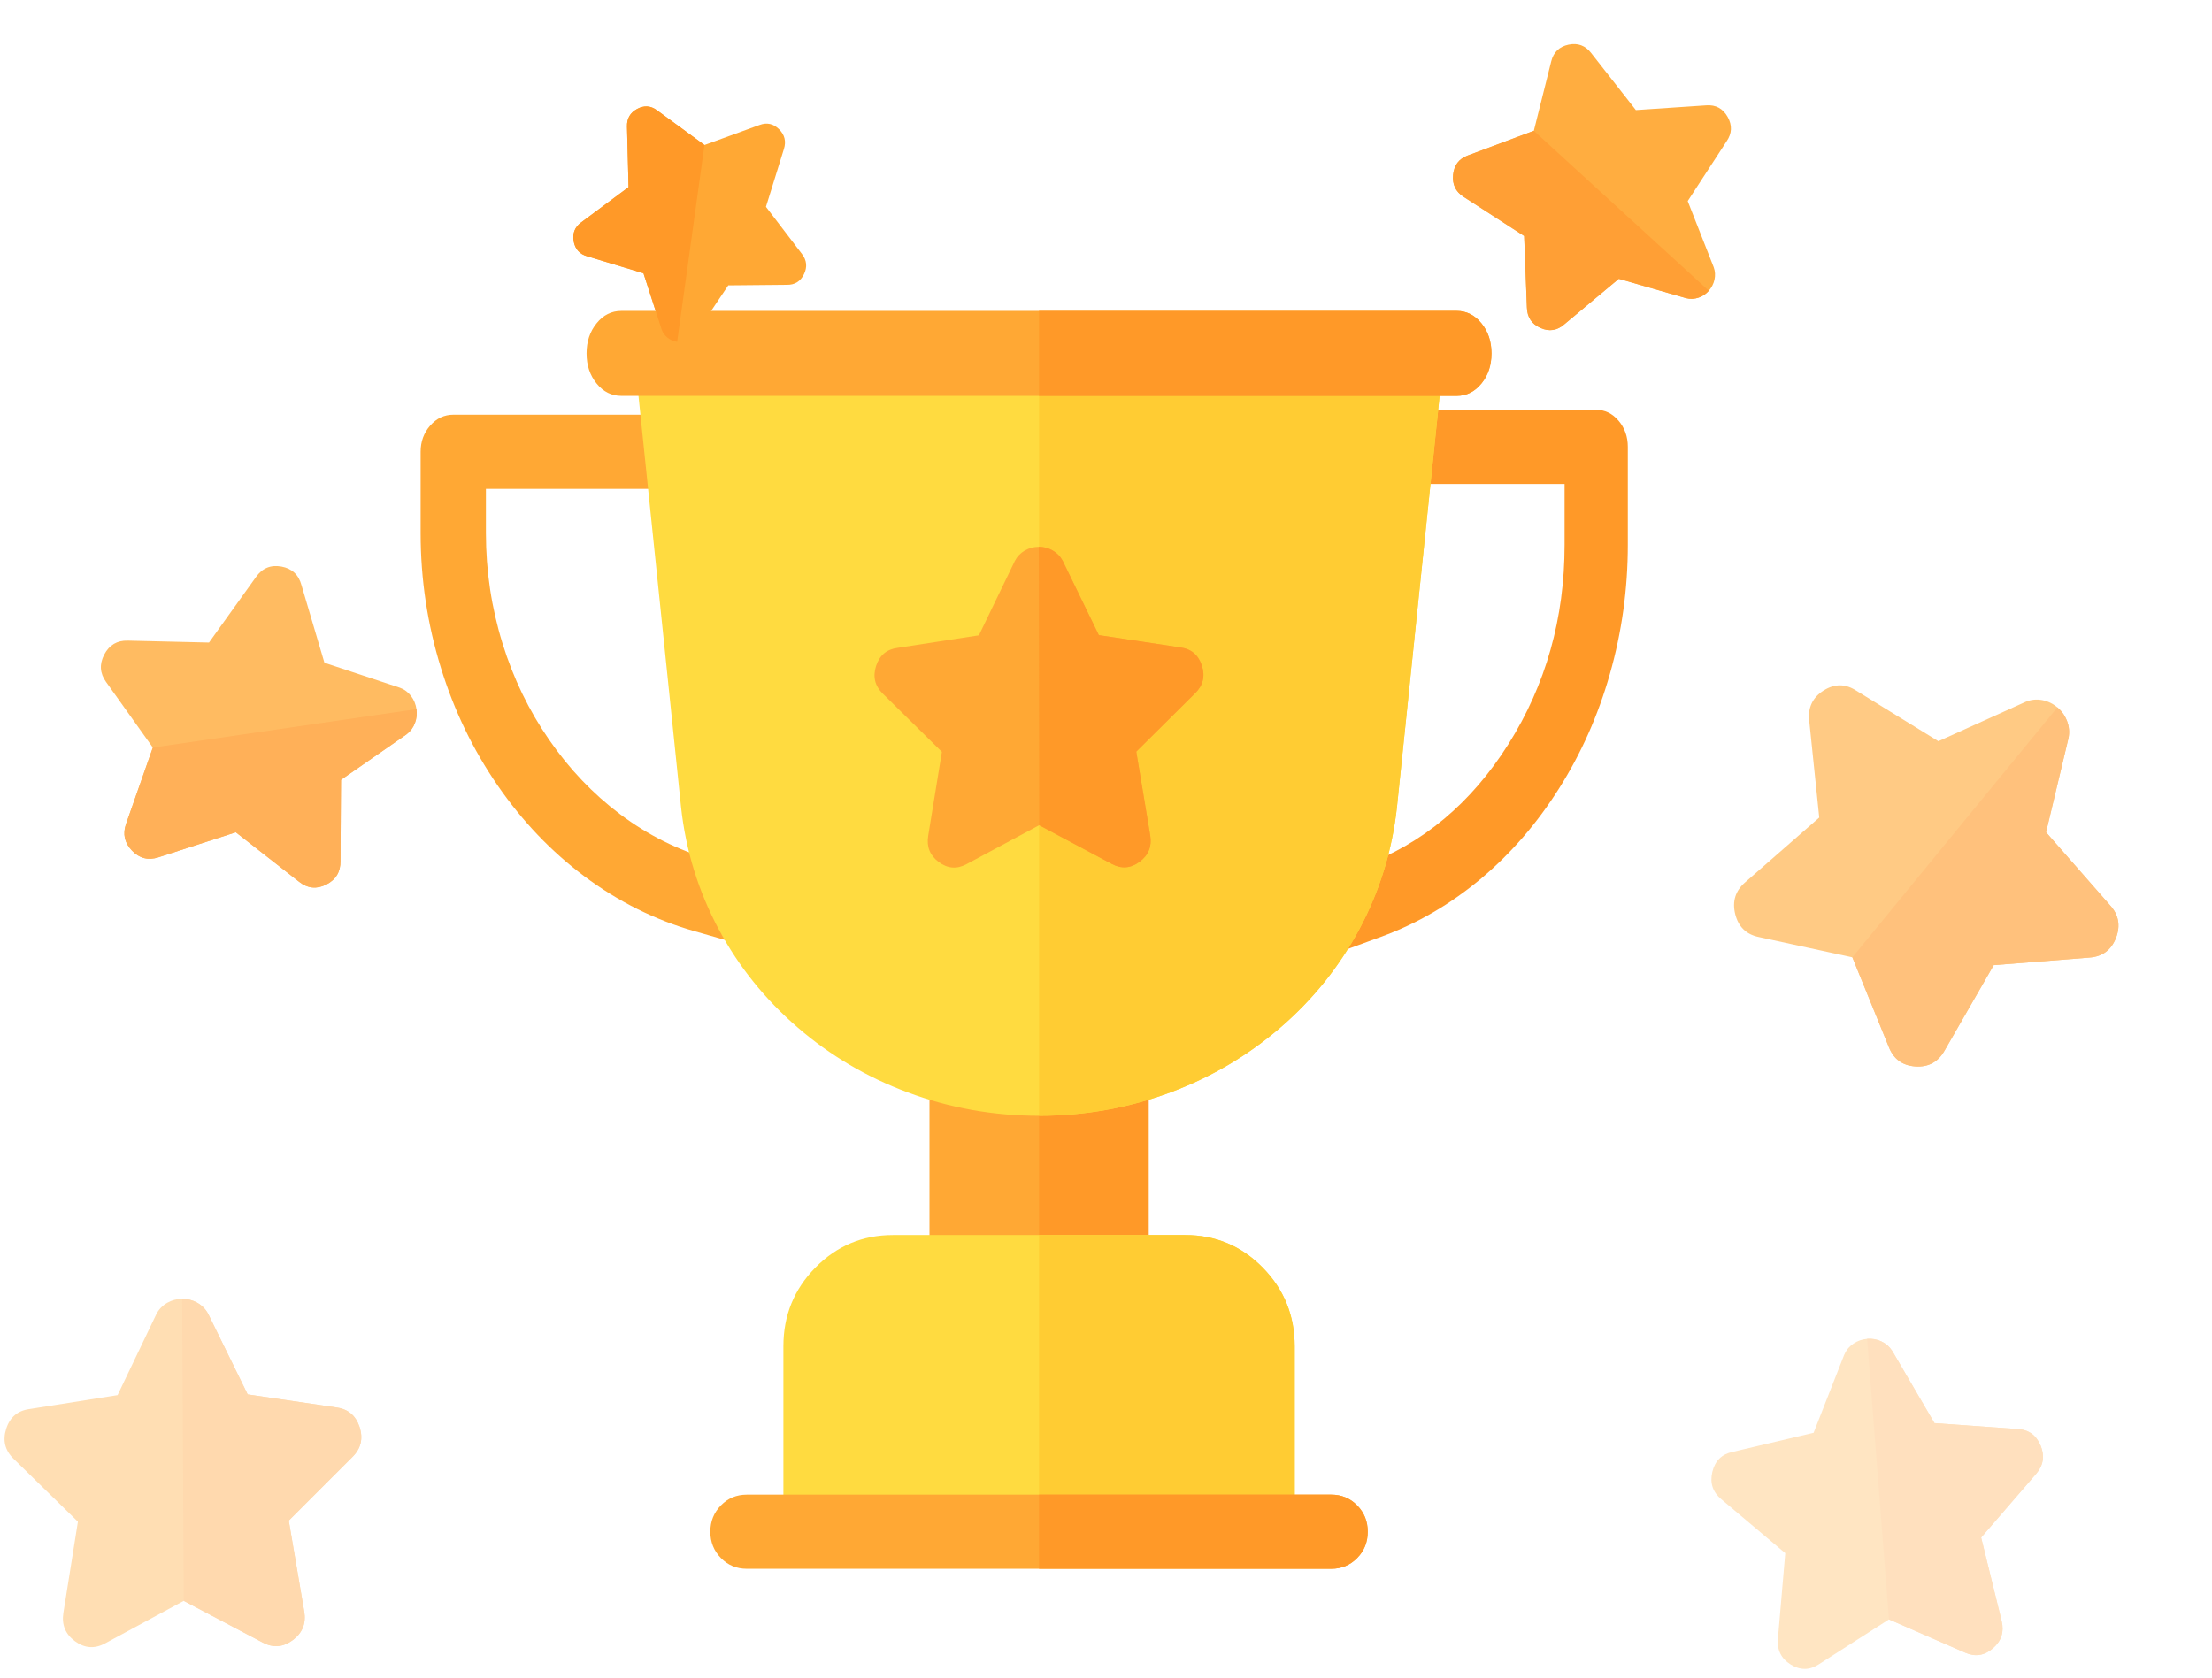 <svg width="282" height="214" viewBox="0 0 282 214" fill="none" xmlns="http://www.w3.org/2000/svg">
<path d="M146.434 128.568H118.497V176.171H146.434V128.568Z" fill="#FFA834"/>
<path d="M146.433 128.568H132.465V176.17H146.433V128.568Z" fill="#FF9928"/>
<path d="M151.088 157.495H113.84C109.97 157.495 106.674 158.877 103.953 161.641C101.232 164.404 99.872 167.751 99.872 171.681V190.596C99.872 191.92 100.321 193.039 101.222 193.953C102.111 194.867 103.214 195.324 104.527 195.324H160.4C161.704 195.324 162.805 194.867 163.706 193.953C164.606 193.039 165.056 191.92 165.056 190.596V171.681C165.056 167.761 163.695 164.414 160.974 161.641C158.253 158.877 154.958 157.495 151.088 157.495Z" fill="#FFDB40"/>
<path d="M151.088 157.495H132.463V195.324H160.4C161.704 195.324 162.806 194.867 163.706 193.953C164.606 193.039 165.056 191.92 165.056 190.596V171.681C165.056 167.761 163.695 164.414 160.974 161.641C158.253 158.877 154.958 157.495 151.088 157.495Z" fill="#FFCC33"/>
<path d="M95.215 190.597C93.901 190.597 92.799 191.053 91.909 191.968C91.009 192.882 90.559 194.002 90.559 195.325C90.559 196.65 91.009 197.77 91.909 198.683C92.799 199.597 93.901 200.055 95.215 200.055H169.711C171.015 200.055 172.118 199.597 173.018 198.683C173.918 197.77 174.368 196.65 174.368 195.325C174.368 194.002 173.918 192.882 173.018 191.968C172.118 191.053 171.015 190.597 169.711 190.597H95.215Z" fill="#FFA834"/>
<path d="M132.463 190.597V200.055H169.711C171.015 200.055 172.117 199.597 173.017 198.683C173.918 197.77 174.367 196.65 174.367 195.325C174.367 194.002 173.918 192.882 173.017 191.968C172.117 191.053 171.015 190.597 169.711 190.597H132.463Z" fill="#FF9928"/>
<path d="M88.856 57.609C88.856 56.306 88.449 55.192 87.635 54.268C86.822 53.343 85.841 52.881 84.695 52.881H57.786C56.639 52.881 55.659 53.343 54.845 54.268C54.032 55.192 53.625 56.306 53.625 57.609V67.981C53.625 73.876 54.489 79.613 56.218 85.193C57.892 90.615 60.301 95.606 63.445 100.167C66.58 104.717 70.26 108.573 74.486 111.737C78.832 114.983 83.525 117.321 88.564 118.751L93.35 120.122C94.46 120.437 95.505 120.259 96.485 119.586C97.474 118.913 98.108 117.942 98.385 116.67C98.672 115.409 98.519 114.222 97.927 113.108C97.335 111.984 96.48 111.264 95.362 110.948L90.576 109.593C86.452 108.416 82.614 106.498 79.063 103.84C75.596 101.233 72.576 98.065 70.006 94.335C67.426 90.605 65.447 86.517 64.069 82.072C62.654 77.501 61.947 72.804 61.947 67.981V62.338H84.695C85.841 62.338 86.822 61.875 87.635 60.951C88.449 60.026 88.856 58.912 88.856 57.609Z" fill="#FFA834"/>
<path d="M206.342 53.645C205.555 52.72 204.605 52.258 203.493 52.258H177.417C176.306 52.258 175.358 52.72 174.569 53.645C173.781 54.569 173.386 55.683 173.386 56.986C173.386 58.289 173.781 59.404 174.569 60.328C175.358 61.252 176.306 61.715 177.417 61.715H199.463V69.47C199.463 78.833 197.076 87.308 192.303 94.895C187.529 102.461 181.326 107.636 173.695 110.42L164.695 113.715C163.629 114.104 162.836 114.876 162.317 116.031C161.797 117.188 161.703 118.386 162.034 119.625C162.366 120.865 163.019 121.79 163.995 122.4C164.981 123.019 166.011 123.135 167.086 122.747L176.087 119.452C180.691 117.77 184.949 115.286 188.863 111.997C192.688 108.771 195.997 104.935 198.791 100.49C201.595 96.045 203.74 91.212 205.226 85.989C206.758 80.63 207.524 75.123 207.524 69.47V56.986C207.524 55.683 207.13 54.569 206.342 53.645Z" fill="#FF9928"/>
<path d="M183.682 49.045C183.775 47.8 183.412 46.708 182.595 45.769C181.788 44.83 180.754 44.292 179.491 44.153H85.44C84.177 44.292 83.137 44.83 82.319 45.769C81.502 46.718 81.146 47.81 81.249 49.045L86.821 102.901C87.421 108.435 89.03 113.648 91.647 118.54C94.193 123.284 97.54 127.444 101.688 131.022C105.827 134.599 110.499 137.357 115.704 139.294C121.053 141.29 126.641 142.288 132.466 142.288C138.281 142.288 143.867 141.29 149.227 139.294C154.421 137.357 159.093 134.599 163.242 131.022C167.381 127.454 170.722 123.293 173.268 118.54C175.886 113.648 177.494 108.435 178.095 102.901L183.682 49.045Z" fill="#FFDB40"/>
<path d="M183.682 49.045C183.775 47.8 183.413 46.708 182.596 45.769C181.788 44.83 180.754 44.292 179.491 44.153H132.466V142.288C138.281 142.288 143.868 141.29 149.227 139.294C154.421 137.357 159.093 134.599 163.242 131.022C167.381 127.454 170.722 123.293 173.268 118.54C175.886 113.648 177.494 108.435 178.095 102.901L183.682 49.045Z" fill="#FFCC33"/>
<path d="M153.216 84.86C152.763 83.5 151.84 82.734 150.448 82.56L140.086 80.995L135.479 71.513C135.177 70.948 134.744 70.505 134.179 70.185C133.637 69.88 133.054 69.729 132.429 69.73C131.797 69.731 131.211 69.884 130.67 70.19C130.106 70.512 129.678 70.956 129.385 71.523L124.796 81.019L114.439 82.616C113.048 82.794 112.131 83.563 111.689 84.924C111.247 86.292 111.535 87.472 112.552 88.464L120.078 95.878L118.334 106.574C118.103 107.973 118.552 109.091 119.682 109.93C120.819 110.768 121.997 110.858 123.214 110.199L132.483 105.234L141.766 110.171C142.986 110.826 144.159 110.732 145.287 109.89C146.421 109.048 146.871 107.924 146.636 106.519L144.86 95.84L152.363 88.402C153.378 87.407 153.662 86.227 153.216 84.86Z" fill="#FFA834"/>
<path d="M152.363 88.402C153.377 87.407 153.662 86.226 153.216 84.859C152.762 83.5 151.84 82.734 150.448 82.56L140.086 80.995L135.479 71.512C135.177 70.947 134.744 70.505 134.179 70.185C133.637 69.88 133.054 69.728 132.429 69.729L132.483 105.234L141.755 110.182C142.975 110.829 144.152 110.732 145.287 109.89C146.421 109.048 146.871 107.928 146.636 106.53L144.859 95.852L152.363 88.402Z" fill="#FF9928"/>
<path d="M190.143 45.065C190.143 43.548 189.714 42.266 188.856 41.219C187.998 40.172 186.948 39.648 185.705 39.648H79.215C77.963 39.648 76.912 40.172 76.065 41.219C75.207 42.266 74.778 43.548 74.778 45.065C74.778 46.582 75.207 47.863 76.065 48.911C76.912 49.958 77.963 50.481 79.215 50.481H185.705C186.948 50.481 187.998 49.958 188.856 48.911C189.714 47.863 190.143 46.582 190.143 45.065Z" fill="#FFA834"/>
<path d="M190.143 45.065C190.143 43.548 189.714 42.266 188.856 41.219C187.998 40.172 186.948 39.648 185.705 39.648H132.46V50.481H185.705C186.948 50.481 187.998 49.958 188.856 48.911C189.714 47.863 190.143 46.582 190.143 45.065Z" fill="#FF9928"/>
<g opacity="0.304">
<path d="M260.145 184.331C259.584 182.997 258.595 182.298 257.178 182.233L246.616 181.477L241.245 172.287C240.898 171.742 240.427 171.33 239.833 171.052C239.264 170.788 238.664 170.681 238.035 170.732C237.398 170.783 236.819 170.984 236.297 171.336C235.754 171.705 235.356 172.186 235.105 172.78L231.21 182.713L220.896 185.144C219.508 185.433 218.643 186.281 218.302 187.687C217.962 189.101 218.343 190.267 219.444 191.186L227.598 198.062L226.662 208.978C226.537 210.406 227.075 211.497 228.278 212.253C229.489 213.008 230.682 213.005 231.859 212.245L240.817 206.506L250.551 210.745C251.831 211.308 253.006 211.121 254.078 210.184C255.156 209.245 255.523 208.077 255.178 206.679L252.568 196.059L259.558 187.969C260.504 186.886 260.7 185.673 260.145 184.331Z" fill="#FFA834"/>
<path d="M259.558 187.968C260.503 186.885 260.699 185.673 260.145 184.331C259.583 182.997 258.595 182.298 257.178 182.233L246.616 181.477L241.245 172.287C240.898 171.741 240.427 171.329 239.833 171.052C239.264 170.788 238.664 170.681 238.035 170.731L240.817 206.506L250.541 210.758C251.82 211.313 252.999 211.122 254.078 210.183C255.156 209.245 255.523 208.08 255.179 206.691L252.568 196.07L259.558 187.968Z" fill="#FF9928"/>
</g>
<g opacity="0.609">
<path d="M269.765 119.583C270.36 118.019 270.098 116.631 268.978 115.416L260.843 106.131L263.704 94.126C263.851 93.39 263.789 92.663 263.519 91.947C263.258 91.261 262.846 90.682 262.286 90.208C261.718 89.728 261.079 89.419 260.368 89.282C259.626 89.142 258.914 89.215 258.234 89.5L247.117 94.522L236.654 88.077C235.275 87.178 233.886 87.17 232.486 88.054C231.081 88.945 230.469 90.222 230.649 91.884L231.929 104.256L222.478 112.519C221.239 113.597 220.817 114.941 221.211 116.553C221.613 118.169 222.602 119.145 224.18 119.481L236.151 122.079L240.833 133.566C241.444 135.082 242.565 135.89 244.196 135.993C245.835 136.101 247.067 135.435 247.892 133.996L254.175 123.072L266.387 122.111C268.03 121.99 269.156 121.148 269.765 119.583Z" fill="#FFA834"/>
<path d="M266.387 122.11C268.03 121.99 269.156 121.148 269.764 119.583C270.36 118.019 270.098 116.63 268.978 115.416L260.843 106.131L263.705 94.125C263.851 93.389 263.789 92.663 263.519 91.946C263.257 91.261 262.847 90.681 262.286 90.207L236.151 122.079L240.814 133.568C241.431 135.076 242.558 135.884 244.196 135.993C245.834 136.1 247.064 135.439 247.883 134.006L254.166 123.081L266.387 122.11Z" fill="#FF9928"/>
</g>
<g opacity="0.94">
<path d="M196.392 41.824C197.506 42.312 198.518 42.156 199.428 41.355L206.374 35.551L214.974 38.027C215.502 38.157 216.029 38.131 216.555 37.95C217.058 37.775 217.489 37.485 217.848 37.08C218.211 36.67 218.452 36.203 218.571 35.676C218.694 35.126 218.662 34.593 218.475 34.078L215.159 25.643L220.117 18.022C220.806 17.019 220.851 15.983 220.252 14.914C219.648 13.84 218.742 13.348 217.534 13.435L208.551 14.038L202.844 6.754C202.1 5.799 201.14 5.446 199.963 5.695C198.783 5.948 198.049 6.658 197.761 7.825L195.542 16.681L187.102 19.847C185.989 20.259 185.373 21.072 185.252 22.287C185.127 23.506 185.574 24.443 186.591 25.1L194.313 30.096L194.66 39.233C194.701 40.462 195.278 41.325 196.392 41.824Z" fill="#FFA834"/>
<path d="M194.661 39.233C194.701 40.462 195.278 41.325 196.393 41.824C197.507 42.312 198.518 42.156 199.428 41.355L206.374 35.551L214.974 38.027C215.502 38.157 216.029 38.132 216.555 37.95C217.058 37.775 217.489 37.485 217.848 37.08L195.542 16.681L187.101 19.833C185.993 20.25 185.377 21.068 185.252 22.287C185.128 23.505 185.571 24.441 186.584 25.093L194.306 30.089L194.661 39.233Z" fill="#FF9928"/>
</g>
<g opacity="0.375">
<path d="M45.835 181.952C45.337 180.48 44.333 179.653 42.822 179.47L31.576 177.816L26.541 167.551C26.211 166.939 25.74 166.46 25.125 166.116C24.536 165.787 23.903 165.626 23.226 165.629C22.54 165.633 21.904 165.802 21.319 166.136C20.709 166.488 20.246 166.972 19.931 167.587L14.99 177.907L3.763 179.684C2.254 179.883 1.263 180.721 0.789 182.199C0.315 183.685 0.632 184.964 1.739 186.035L9.933 194.046L8.084 205.655C7.839 207.173 8.331 208.385 9.56 209.29C10.796 210.194 12.074 210.287 13.392 209.567L23.426 204.141L33.516 209.457C34.842 210.162 36.114 210.056 37.334 209.138C38.561 208.219 39.044 206.998 38.783 205.475L36.814 193.899L44.923 185.799C46.02 184.715 46.324 183.433 45.835 181.952Z" fill="#FFA834"/>
<path d="M44.924 185.801C46.02 184.718 46.324 183.436 45.834 181.955C45.337 180.482 44.333 179.655 42.822 179.472L31.576 177.818L26.541 167.552C26.211 166.94 25.74 166.462 25.125 166.117C24.536 165.79 23.903 165.627 23.226 165.631L23.427 204.143L33.504 209.472C34.83 210.169 36.106 210.058 37.334 209.14C38.561 208.221 39.045 207.005 38.784 205.49L36.814 193.914L44.924 185.801Z" fill="#FF9928"/>
</g>
<g opacity="0.776">
<path d="M41.606 112.796C42.831 112.167 43.431 111.161 43.405 109.778L43.472 99.445L51.82 93.65C52.314 93.279 52.674 92.795 52.9 92.2C53.115 91.629 53.178 91.039 53.092 90.429C53.005 89.812 52.78 89.26 52.416 88.774C52.034 88.267 51.555 87.909 50.979 87.701L41.361 84.516L38.434 74.62C38.076 73.286 37.222 72.495 35.873 72.249C34.517 72.005 33.44 72.447 32.64 73.576L26.647 81.939L16.282 81.696C14.926 81.661 13.929 82.253 13.289 83.471C12.65 84.696 12.726 85.858 13.516 86.957L19.483 95.33L16.077 105.07C15.624 106.351 15.872 107.484 16.823 108.47C17.776 109.463 18.901 109.749 20.2 109.327L30.068 106.134L38.136 112.446C39.216 113.301 40.373 113.418 41.606 112.796Z" fill="#FFA834"/>
<path d="M38.136 112.446C39.216 113.3 40.373 113.417 41.606 112.795C42.832 112.166 43.431 111.16 43.405 109.777L43.472 99.444L51.821 93.65C52.315 93.278 52.675 92.795 52.901 92.199C53.115 91.629 53.179 91.038 53.093 90.428L19.484 95.33L16.065 105.061C15.619 106.34 15.872 107.476 16.824 108.47C17.776 109.462 18.898 109.749 20.189 109.328L30.057 106.135L38.136 112.446Z" fill="#FF9928"/>
</g>
<path d="M73.137 30.774C73.323 31.782 73.9 32.417 74.866 32.682L82.034 34.847L84.351 42.019C84.508 42.449 84.77 42.806 85.138 43.09C85.491 43.361 85.888 43.528 86.329 43.591C86.776 43.655 87.206 43.606 87.618 43.445C88.049 43.275 88.395 43.005 88.658 42.635L92.843 36.393L100.32 36.322C101.321 36.338 102.045 35.889 102.493 34.972C102.94 34.05 102.853 33.187 102.233 32.382L97.648 26.373L99.941 18.992C100.242 18.027 100.036 17.191 99.32 16.483C98.6 15.774 97.777 15.59 96.851 15.931L89.809 18.494L83.737 14.056C82.94 13.469 82.101 13.415 81.221 13.895C80.336 14.374 79.907 15.122 79.934 16.14L80.131 23.868L74.091 28.358C73.276 28.957 72.958 29.763 73.137 30.774Z" fill="#FFA834"/>
<path d="M74.091 28.358C73.276 28.958 72.958 29.763 73.138 30.775C73.324 31.782 73.9 32.417 74.866 32.682L82.034 34.847L84.351 42.02C84.508 42.45 84.77 42.807 85.138 43.091C85.491 43.361 85.888 43.528 86.329 43.591L89.809 18.494L83.746 14.049C82.948 13.467 82.107 13.416 81.221 13.895C80.336 14.374 79.907 15.12 79.935 16.132L80.133 23.86L74.091 28.358Z" fill="#FF9928"/>
</svg>
